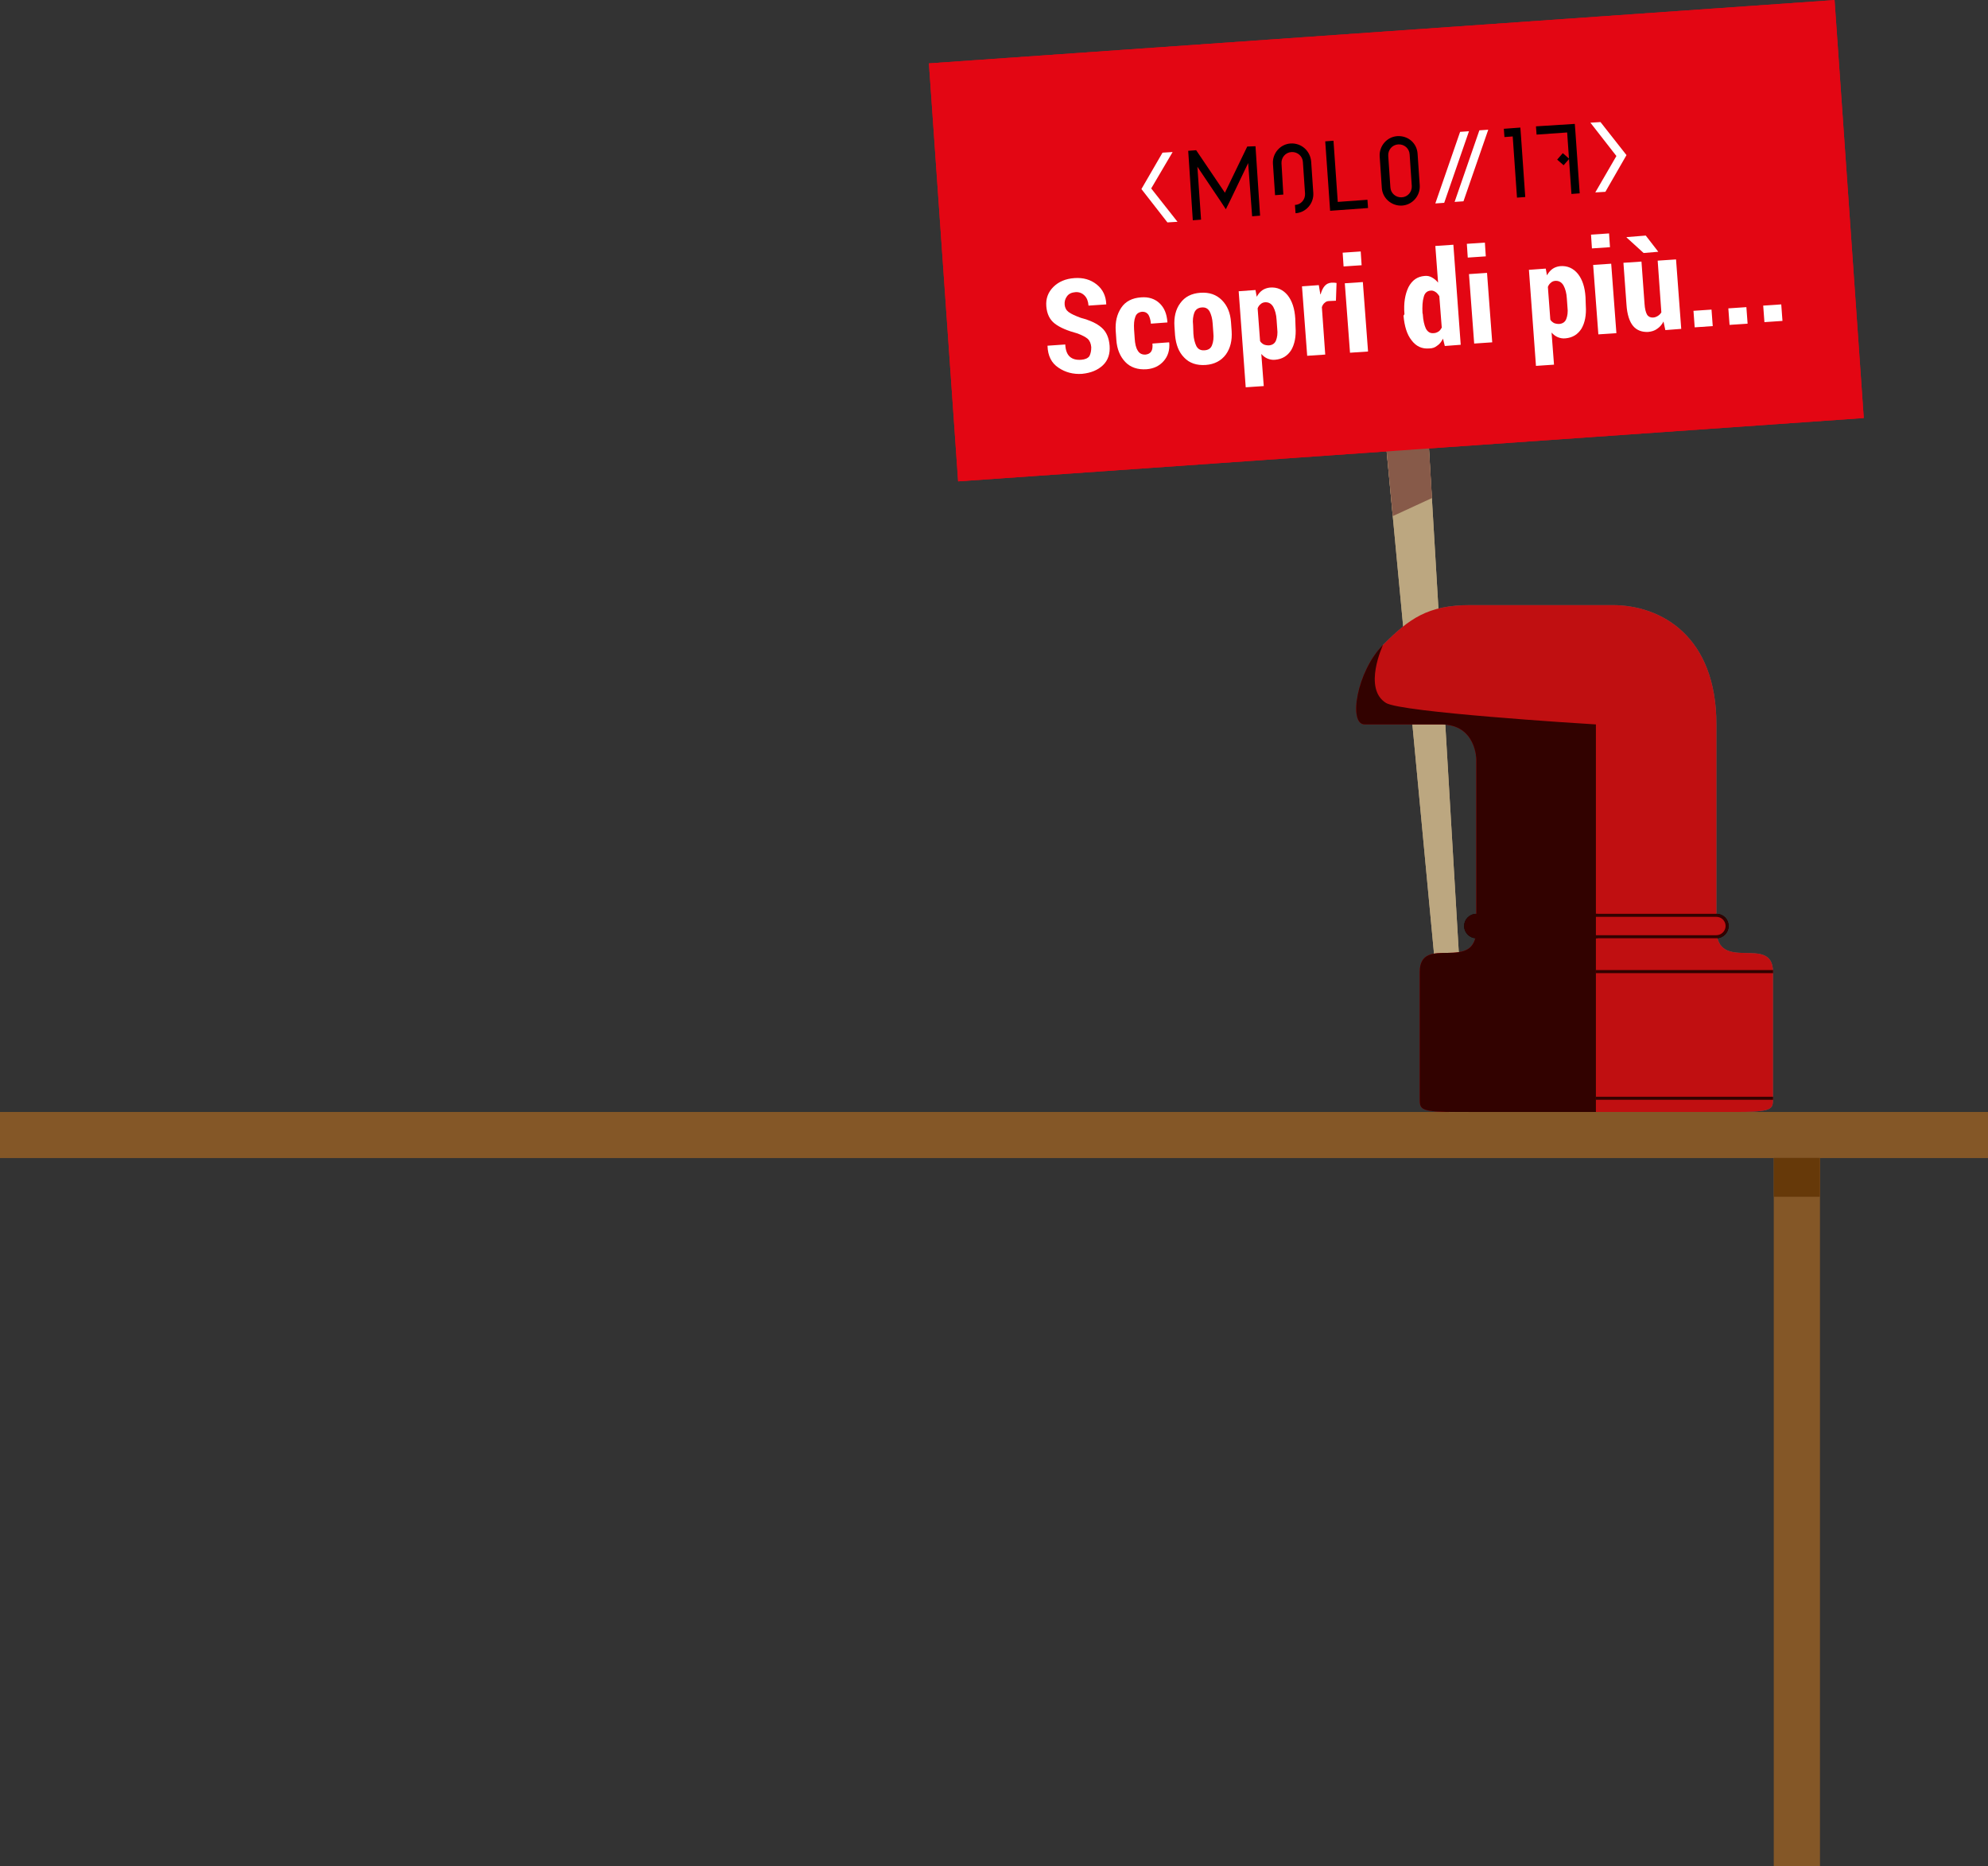 <?xml version="1.0" encoding="utf-8"?>
<!-- Generator: Adobe Illustrator 19.2.1, SVG Export Plug-In . SVG Version: 6.00 Build 0)  -->
<svg version="1.1" xmlns="http://www.w3.org/2000/svg" xmlns:xlink="http://www.w3.org/1999/xlink" x="0px" y="0px"
	 viewBox="0 0 650 610" width="650" height="610" style="enable-background:new 0 0 650 610;" xml:space="preserve">
<rect x="0" y="0" width="650" height="610" fill="#333333" stroke="none"/>
<style type="text/css">
	.st0{fill:#BCA780;}
	.st1{fill:#875A49;}
	.st2{fill:#E30613;}
	.st3{fill:#FFFFFF;}
	.st4{fill:#666666;}
	.st5{stroke:#000000;stroke-linecap:round;stroke-linejoin:round;stroke-miterlimit:10;}
	.st6{fill:#666666;stroke:#000000;stroke-linecap:round;stroke-linejoin:round;stroke-miterlimit:10;}
	.st7{fill:none;stroke:#000000;stroke-linejoin:round;stroke-miterlimit:10;}
	.st8{fill:#845727;}
	.st9{fill:#663909;}
	.st10{fill:#C00F11;}
	.st11{fill:#320200;}
	.st12{fill:#320200;stroke:#320200;stroke-miterlimit:10;}
	.st13{fill:#C00F11;stroke:#320200;stroke-miterlimit:10;}
	.st14{fill:none;stroke:#320200;stroke-linejoin:round;stroke-miterlimit:10;}
</style>
<g id="ormeggio1">
	<polygon class="st0" points="480.1,364.1 465.2,112.7 450.2,113.8 473.8,364.1 	"/>
	<polygon class="st1" points="465.2,112.7 450.2,113.8 455.4,168.7 468.2,162.8 	"/>
	<g>
		
			<rect x="308" y="10.2" transform="matrix(0.998 -6.975647e-02 6.975647e-02 0.998 -4.374 32.026)" class="st2" width="296.7" height="136.9"/>
		<g>
			<path class="st3" d="M599.1,127.9l-277.3,19.4l-8.2-117.9L590.9,10L599.1,127.9z"/>
		</g>
	</g>
	<g>
		<g>
			<g>
				<g>
					<g>
						<polygon class="st2" points="469.3,66.5 477.4,43.1 480.3,42.9 472.2,66.3 						"/>
						<polygon class="st2" points="475.6,66 483.7,42.6 486.6,42.4 478.5,65.8 						"/>
					</g>
					<polygon class="st2" points="523.3,39.9 520,40.1 528.5,51 521.6,62.9 524.9,62.7 531.8,50.7 					"/>
					<polygon class="st2" points="380.1,49.9 383.4,49.7 376.4,61.6 385,72.5 381.7,72.7 373.2,61.8 					"/>
				</g>
				<rect x="509.7" y="50.8" transform="matrix(0.656 -0.755 0.755 0.656 136.416 403.676)" width="2.8" height="2.8"/>
				<polygon points="491.7,42.1 491.9,44.8 494.6,44.6 496,64.6 498.7,64.4 497.3,44.4 497.1,41.7 				"/>
				<polygon points="502.2,41.3 502.4,44 512.4,43.3 513.8,63.4 516.5,63.2 515.1,43.1 514.9,40.5 				"/>
				<g>
					<polygon points="407.8,47.9 407.8,47.9 407.8,47.9 400.5,63 391.1,49.1 391.1,49.1 391.1,49.1 388.5,49.3 390,72 392.7,71.8 
						391.5,54.5 399.1,65.8 400.8,68.4 402.2,65.6 408.1,53.3 409.4,70.7 412,70.5 410.5,47.8 					"/>
					<path d="M456.9,44.5c-3.4,0.2-6,3.2-5.8,6.6l0.7,10.3c0.2,3.4,3.2,6,6.6,5.8c3.4-0.2,6-3.2,5.8-6.6l-0.7-10.3
						C463.3,46.8,460.4,44.3,456.9,44.5z M461.6,60.8c0.1,1.9-1.3,3.6-3.3,3.7c-1.9,0.1-3.6-1.3-3.7-3.3l-0.7-10.3
						c-0.1-1.9,1.3-3.6,3.3-3.7c1.9-0.1,3.6,1.3,3.7,3.3l0,0L461.6,60.8L461.6,60.8z"/>
					<polygon points="436,46 436,46 433.3,46.2 434.9,68.9 447.3,68 447.1,65.3 437.4,66 					"/>
				</g>
				<path d="M422,46.9c-3.4,0.2-6,3.2-5.8,6.6l0.7,10.3l2.7-0.2L419,53.4c-0.1-1.9,1.3-3.6,3.3-3.7c1.9-0.1,3.6,1.3,3.7,3.3l0,0
					l0.7,10.3l0,0c0.1,1.9-1.3,3.6-3.3,3.7l0.2,2.7c3.4-0.2,6-3.2,5.8-6.6l-0.7-10.3C428.4,49.3,425.5,46.7,422,46.9z"/>
			</g>
		</g>
	</g>
	<g>
		<path class="st4" d="M561.2,303.6c0-14.9,0-66.8,0-66.8c0-28.8-18-39-34-39c-1.4,0-34.4,0-46.5,0c-14,0-20,4.5-28.5,13
			s-11.5,26-6,26h25l0,0c11.5,0,11.5,11.5,11.5,11.5s0,40.4,0,55.3s-18.5,1.4-18.5,14.1s0,41.4,0,41.4c0,3.6,0,4.4,12.6,4.4h45h45
			c12.9,0,12.9-0.9,12.9-4.4c0,0,0-28.8,0-41.4S561.2,318.5,561.2,303.6z"/>
	</g>
	<path d="M521.8,236.8c-5.3-0.3-63.7-4-68.6-7c-7.7-4.7-1-19-1-19c-8.5,8.5-11.5,26-6,26h25c11.5,0,11.5,11.5,11.5,11.5
		s0,40.4,0,55.3s-18.5,1.4-18.5,14.1s0,41.4,0,41.4c0,3.6,0,4.4,12.6,4.4h45V236.8L521.8,236.8z"/>
	<g>
		<path class="st5" d="M482.7,299.2c-1.9,0-3.5,1.6-3.5,3.5s1.6,3.5,3.5,3.5h39.1v-7H482.7z"/>
		<path class="st6" d="M561.2,299.2h-39.9v7h39.9c1.9,0,3.5-1.6,3.5-3.5S563.2,299.2,561.2,299.2z"/>
	</g>
	<line class="st7" x1="579.7" y1="317.6" x2="521.8" y2="317.6"/>
	<line class="st7" x1="579.7" y1="359" x2="521.8" y2="359"/>
	<rect y="363.5" class="st8" width="650" height="15"/>
	<rect x="580" y="378.5" class="st8" width="15" height="231.5"/>
	<rect x="580" y="378.5" class="st9" width="15" height="12.7"/>
	<g>
		<path d="M356.8,113.5c-0.1-1.2-0.5-2.1-1.1-2.7c-0.7-0.6-1.8-1.2-3.4-1.8c-3.3-0.9-5.7-1.9-7.4-3.2c-1.7-1.3-2.6-3.2-2.8-5.7
			c-0.2-2.5,0.6-4.6,2.3-6.3c1.7-1.7,4-2.7,6.9-2.9c2.9-0.2,5.3,0.5,7.3,2.1s3,3.8,3.1,6.4l0,0.1l-5.8,0.4c-0.1-1.4-0.5-2.5-1.3-3.3
			c-0.8-0.8-1.8-1.2-3-1.1c-1.2,0.1-2.1,0.5-2.7,1.3s-0.9,1.7-0.8,2.8c0.1,1,0.5,1.8,1.3,2.4c0.8,0.6,2.1,1.2,4,1.9
			c3,0.8,5.2,1.8,6.8,3.2c1.6,1.4,2.4,3.4,2.6,5.9c0.2,2.6-0.5,4.8-2.2,6.4s-3.9,2.5-6.8,2.8c-2.9,0.2-5.5-0.5-7.7-2
			c-2.3-1.5-3.5-3.9-3.6-7.1l0-0.1l5.8-0.4c0.1,1.9,0.6,3.2,1.5,4c0.9,0.8,2.1,1.1,3.7,1c1.3-0.1,2.2-0.5,2.7-1.2
			C356.6,115.6,356.8,114.7,356.8,113.5z"/>
		<path d="M374.6,115.9c0.8-0.1,1.4-0.4,1.8-1c0.4-0.6,0.5-1.5,0.4-2.6l5.4-0.4l0.1,0.1c0.2,2.4-0.4,4.4-1.8,6s-3.2,2.5-5.6,2.7
			c-2.9,0.2-5.3-0.6-7-2.4c-1.7-1.8-2.7-4.2-2.9-7.2l-0.2-2.9c-0.2-3,0.4-5.5,1.8-7.6s3.6-3.2,6.5-3.4c2.5-0.2,4.5,0.5,6,1.9
			c1.6,1.5,2.4,3.5,2.6,6.2l0,0.1l-5.4,0.4c-0.1-1.2-0.4-2.2-0.8-2.9c-0.5-0.7-1.1-1-2-1c-1.2,0.1-2,0.7-2.3,1.7
			c-0.4,1-0.5,2.4-0.4,4.1l0.2,2.9c0.1,1.7,0.4,3.1,1,4C372.5,115.5,373.4,116,374.6,115.9z"/>
		<path d="M384,106.7c-0.2-3,0.4-5.6,1.9-7.6c1.5-2.1,3.7-3.2,6.6-3.4c2.9-0.2,5.2,0.6,7,2.4c1.8,1.8,2.8,4.2,3,7.3l0.2,2.8
			c0.2,3.1-0.4,5.6-1.9,7.7c-1.5,2-3.7,3.2-6.6,3.4c-2.9,0.2-5.3-0.6-7-2.4c-1.8-1.8-2.7-4.2-3-7.3L384,106.7z M390.2,109.1
			c0.1,1.7,0.5,3.1,1,4.1c0.6,1,1.4,1.4,2.7,1.3c1.2-0.1,2-0.6,2.4-1.7c0.4-1,0.6-2.4,0.4-4.2l-0.2-2.8c-0.1-1.7-0.5-3-1-4
			c-0.6-1-1.4-1.4-2.6-1.3c-1.2,0.1-2,0.7-2.4,1.7c-0.4,1.1-0.6,2.4-0.4,4.1L390.2,109.1z"/>
		<path d="M423.6,107c0.2,3-0.3,5.5-1.4,7.4c-1.2,1.9-2.9,3-5.3,3.2c-0.9,0.1-1.8-0.1-2.5-0.4c-0.7-0.3-1.4-0.8-2-1.5l0.8,10.5
			l-5.9,0.4l-2.3-31.4l5.5-0.4l0.4,2.2c0.5-0.9,1.1-1.6,1.8-2.1c0.7-0.5,1.6-0.8,2.5-0.9c2.4-0.2,4.3,0.7,5.8,2.5
			c1.5,1.9,2.3,4.4,2.5,7.6L423.6,107z M417.4,104.6c-0.1-1.8-0.5-3.2-1.1-4.3c-0.6-1-1.4-1.5-2.5-1.5c-0.6,0-1.2,0.2-1.6,0.6
			c-0.4,0.3-0.8,0.8-1,1.4l0.8,10.7c0.3,0.5,0.7,0.8,1.2,1.1c0.5,0.2,1,0.3,1.7,0.3c1.1-0.1,1.9-0.6,2.3-1.6c0.4-1,0.6-2.3,0.4-3.9
			L417.4,104.6z"/>
		<path d="M436.8,98.3l-2.2,0.1c-0.6,0-1.1,0.2-1.5,0.6c-0.4,0.3-0.7,0.8-0.9,1.4l1.1,15.5l-5.9,0.4l-1.7-22.7l5.5-0.4l0.5,3l0.1,0
			c0.3-1.1,0.7-2,1.3-2.7c0.6-0.7,1.3-1,2.2-1.1c0.3,0,0.6,0,0.9,0c0.3,0,0.6,0.1,0.8,0.1L436.8,98.3z"/>
		<path d="M445.2,86.7l-5.9,0.4l-0.3-4.5l5.9-0.4L445.2,86.7z M447.3,114.9l-5.9,0.4l-1.7-22.7l5.9-0.4L447.3,114.9z"/>
		<path d="M459.2,102.7c-0.3-3.6,0.2-6.5,1.3-8.8c1.2-2.3,2.9-3.5,5.3-3.7c0.9-0.1,1.7,0.1,2.4,0.5c0.7,0.4,1.4,0.9,2,1.7l-0.9-12
			l5.9-0.4l2.4,32.7l-5.2,0.4l-0.6-2.4c-0.5,1-1.1,1.8-1.9,2.3c-0.7,0.6-1.6,0.9-2.6,0.9c-2.4,0.2-4.3-0.7-5.8-2.7
			c-1.5-1.9-2.3-4.6-2.6-8L459.2,102.7z M465.2,102.7c0.1,2,0.5,3.6,1,4.7c0.6,1.1,1.4,1.6,2.5,1.5c0.6,0,1.1-0.2,1.6-0.5
			s0.8-0.8,1.1-1.3l-0.8-10.3c-0.4-0.6-0.8-1.1-1.3-1.4c-0.5-0.3-1-0.5-1.6-0.4c-1.1,0.1-1.9,0.8-2.2,2.1c-0.4,1.3-0.5,3.1-0.4,5.2
			L465.2,102.7z"/>
		<path d="M485.8,83.8l-5.9,0.4l-0.3-4.5l5.9-0.4L485.8,83.8z M487.9,111.9l-5.9,0.4l-1.7-22.7l5.9-0.4L487.9,111.9z"/>
		<path d="M518.5,100c0.2,3-0.3,5.5-1.4,7.4c-1.2,1.9-2.9,3-5.3,3.2c-0.9,0.1-1.8-0.1-2.5-0.4c-0.7-0.3-1.4-0.8-2-1.5l0.8,10.5
			l-5.9,0.4l-2.3-31.4l5.5-0.4l0.4,2.2c0.5-0.9,1.1-1.6,1.8-2.1c0.7-0.5,1.6-0.8,2.5-0.9c2.4-0.2,4.3,0.7,5.8,2.5
			c1.5,1.9,2.3,4.4,2.5,7.6L518.5,100z M512.3,97.6c-0.1-1.8-0.5-3.2-1.1-4.3c-0.6-1-1.4-1.5-2.5-1.5c-0.6,0-1.2,0.2-1.6,0.6
			c-0.4,0.3-0.8,0.8-1,1.4l0.8,10.7c0.3,0.5,0.7,0.8,1.2,1.1c0.5,0.2,1,0.3,1.7,0.3c1.1-0.1,1.9-0.6,2.3-1.6c0.4-1,0.6-2.3,0.4-3.9
			L512.3,97.6z"/>
		<path d="M526.4,80.8l-5.9,0.4l-0.3-4.5l5.9-0.4L526.4,80.8z M528.5,108.9l-5.9,0.4l-1.7-22.7l5.9-0.4L528.5,108.9z"/>
		<path d="M543.9,105.1c-0.5,1-1.2,1.8-2.1,2.4c-0.8,0.6-1.8,0.9-2.9,1c-2,0.1-3.7-0.5-4.9-1.9c-1.2-1.4-2-3.8-2.2-7l-1-13.7
			l5.9-0.4l1,13.8c0.1,1.6,0.4,2.8,0.8,3.5c0.4,0.7,1.1,1,1.8,1c0.7,0,1.2-0.2,1.7-0.5c0.5-0.3,0.9-0.7,1.2-1.2l-1.2-16.9l6-0.4
			l1.7,22.7l-5.2,0.4L543.9,105.1z M542.2,82.3l-4.8,0.4l-5.6-5.1l0.1-0.1l6.2-0.5L542.2,82.3z"/>
		<path d="M560,106.6l-5.9,0.4l-0.4-5.4l5.9-0.4L560,106.6z"/>
		<path d="M571.4,105.8l-5.9,0.4l-0.4-5.4l5.9-0.4L571.4,105.8z"/>
		<path d="M582.8,104.9l-5.9,0.4l-0.4-5.4l5.9-0.4L582.8,104.9z"/>
	</g>
</g>
<g id="ormeggio2">
	<polygon class="st0" points="480.1,364.1 465.2,112.7 450.2,113.8 473.8,364.1 	"/>
	<polygon class="st1" points="465.2,112.7 450.2,113.8 455.4,168.7 468.2,162.8 	"/>
	<g>
		
			<rect x="308" y="10.2" transform="matrix(0.998 -6.975647e-02 6.975647e-02 0.998 -4.374 32.026)" class="st2" width="296.7" height="136.9"/>
	</g>
	<g>
		<g>
			<g>
				<g>
					<g>
						<polygon class="st3" points="469.3,66.5 477.4,43.1 480.3,42.9 472.2,66.3 						"/>
						<polygon class="st3" points="475.6,66 483.7,42.6 486.6,42.4 478.5,65.8 						"/>
					</g>
					<polygon class="st3" points="523.3,39.9 520,40.1 528.5,51 521.6,62.9 524.9,62.7 531.8,50.7 					"/>
					<polygon class="st3" points="380.1,49.9 383.4,49.7 376.4,61.6 385,72.5 381.7,72.7 373.2,61.8 					"/>
				</g>
				<rect x="509.7" y="50.8" transform="matrix(0.656 -0.755 0.755 0.656 136.416 403.676)" width="2.8" height="2.8"/>
				<polygon points="491.7,42.1 491.9,44.8 494.6,44.6 496,64.6 498.7,64.4 497.3,44.4 497.1,41.7 				"/>
				<polygon points="502.2,41.3 502.4,44 512.4,43.3 513.8,63.4 516.5,63.2 515.1,43.1 514.9,40.5 				"/>
				<g>
					<polygon points="407.8,47.9 407.8,47.9 407.8,47.9 400.5,63 391.1,49.1 391.1,49.1 391.1,49.1 388.5,49.3 390,72 392.7,71.8 
						391.5,54.5 399.1,65.8 400.8,68.4 402.2,65.6 408.1,53.3 409.4,70.7 412,70.5 410.5,47.8 					"/>
					<path d="M456.9,44.5c-3.4,0.2-6,3.2-5.8,6.6l0.7,10.3c0.2,3.4,3.2,6,6.6,5.8c3.4-0.2,6-3.2,5.8-6.6l-0.7-10.3
						C463.3,46.8,460.4,44.3,456.9,44.5z M461.6,60.8c0.1,1.9-1.3,3.6-3.3,3.7c-1.9,0.1-3.6-1.3-3.7-3.3l-0.7-10.3
						c-0.1-1.9,1.3-3.6,3.3-3.7c1.9-0.1,3.6,1.3,3.7,3.3l0,0L461.6,60.8L461.6,60.8z"/>
					<polygon points="436,46 436,46 433.3,46.2 434.9,68.9 447.3,68 447.1,65.3 437.4,66 					"/>
				</g>
				<path d="M422,46.9c-3.4,0.2-6,3.2-5.8,6.6l0.7,10.3l2.7-0.2L419,53.4c-0.1-1.9,1.3-3.6,3.3-3.7c1.9-0.1,3.6,1.3,3.7,3.3l0,0
					l0.7,10.3l0,0c0.1,1.9-1.3,3.6-3.3,3.7l0.2,2.7c3.4-0.2,6-3.2,5.8-6.6l-0.7-10.3C428.4,49.3,425.5,46.7,422,46.9z"/>
			</g>
		</g>
	</g>
	<g>
		<path class="st10" d="M561.2,303.6c0-14.9,0-66.8,0-66.8c0-28.8-18-39-34-39c-1.4,0-34.4,0-46.5,0c-14,0-20,4.5-28.5,13
			s-11.5,26-6,26h25l0,0c11.5,0,11.5,11.5,11.5,11.5s0,40.4,0,55.3s-18.5,1.4-18.5,14.1s0,41.4,0,41.4c0,3.6,0,4.4,12.6,4.4h45h45
			c12.9,0,12.9-0.9,12.9-4.4c0,0,0-28.8,0-41.4S561.2,318.5,561.2,303.6z"/>
	</g>
	<path class="st11" d="M521.8,236.8c-5.3-0.3-63.7-4-68.6-7c-7.7-4.7-1-19-1-19c-8.5,8.5-11.5,26-6,26h25
		c11.5,0,11.5,11.5,11.5,11.5s0,40.4,0,55.3s-18.5,1.4-18.5,14.1s0,41.4,0,41.4c0,3.6,0,4.4,12.6,4.4h45V236.8L521.8,236.8z"/>
	<g>
		<path class="st12" d="M482.7,299.2c-1.9,0-3.5,1.6-3.5,3.5s1.6,3.5,3.5,3.5h39.1v-7H482.7z"/>
		<path class="st13" d="M561.2,299.2h-39.9v7h39.9c1.9,0,3.5-1.6,3.5-3.5S563.2,299.2,561.2,299.2z"/>
	</g>
	<line class="st14" x1="579.7" y1="317.6" x2="521.8" y2="317.6"/>
	<line class="st14" x1="579.7" y1="359" x2="521.8" y2="359"/>
	<rect y="363.5" class="st8" width="650" height="15"/>
	<rect x="580" y="378.5" class="st8" width="15" height="231.5"/>
	<rect x="580" y="378.5" class="st9" width="15" height="12.7"/>
	<g>
		<path class="st3" d="M356.8,113.5c-0.1-1.2-0.5-2.1-1.1-2.7c-0.7-0.6-1.8-1.2-3.4-1.8c-3.3-0.9-5.7-1.9-7.4-3.2
			c-1.7-1.3-2.6-3.2-2.8-5.7c-0.2-2.5,0.6-4.6,2.3-6.3c1.7-1.7,4-2.7,6.9-2.9c2.9-0.2,5.3,0.5,7.3,2.1s3,3.8,3.1,6.4l0,0.1l-5.8,0.4
			c-0.1-1.4-0.5-2.5-1.3-3.3c-0.8-0.8-1.8-1.2-3-1.1c-1.2,0.1-2.1,0.5-2.7,1.3s-0.9,1.7-0.8,2.8c0.1,1,0.5,1.8,1.3,2.4
			c0.8,0.6,2.1,1.2,4,1.9c3,0.8,5.2,1.8,6.8,3.2c1.6,1.4,2.4,3.4,2.6,5.9c0.2,2.6-0.5,4.8-2.2,6.4s-3.9,2.5-6.8,2.8
			c-2.9,0.2-5.5-0.5-7.7-2c-2.3-1.5-3.5-3.9-3.6-7.1l0-0.1l5.8-0.4c0.1,1.9,0.6,3.2,1.5,4c0.9,0.8,2.1,1.1,3.7,1
			c1.3-0.1,2.2-0.5,2.7-1.2C356.6,115.6,356.8,114.7,356.8,113.5z"/>
		<path class="st3" d="M374.6,115.9c0.8-0.1,1.4-0.4,1.8-1c0.4-0.6,0.5-1.5,0.4-2.6l5.4-0.4l0.1,0.1c0.2,2.4-0.4,4.4-1.8,6
			s-3.2,2.5-5.6,2.7c-2.9,0.2-5.3-0.6-7-2.4c-1.7-1.8-2.7-4.2-2.9-7.2l-0.2-2.9c-0.2-3,0.4-5.5,1.8-7.6s3.6-3.2,6.5-3.4
			c2.5-0.2,4.5,0.5,6,1.9c1.6,1.5,2.4,3.5,2.6,6.2l0,0.1l-5.4,0.4c-0.1-1.2-0.4-2.2-0.8-2.9c-0.5-0.7-1.1-1-2-1
			c-1.2,0.1-2,0.7-2.3,1.7c-0.4,1-0.5,2.4-0.4,4.1l0.2,2.9c0.1,1.7,0.4,3.1,1,4C372.5,115.5,373.4,116,374.6,115.9z"/>
		<path class="st3" d="M384,106.7c-0.2-3,0.4-5.6,1.9-7.6c1.5-2.1,3.7-3.2,6.6-3.4c2.9-0.2,5.2,0.6,7,2.4c1.8,1.8,2.8,4.2,3,7.3
			l0.2,2.8c0.2,3.1-0.4,5.6-1.9,7.7c-1.5,2-3.7,3.2-6.6,3.4c-2.9,0.2-5.3-0.6-7-2.4c-1.8-1.8-2.7-4.2-3-7.3L384,106.7z M390.2,109.1
			c0.1,1.7,0.5,3.1,1,4.1c0.6,1,1.4,1.4,2.7,1.3c1.2-0.1,2-0.6,2.4-1.7c0.4-1,0.6-2.4,0.4-4.2l-0.2-2.8c-0.1-1.7-0.5-3-1-4
			c-0.6-1-1.4-1.4-2.6-1.3c-1.2,0.1-2,0.7-2.4,1.7c-0.4,1.1-0.6,2.4-0.4,4.1L390.2,109.1z"/>
		<path class="st3" d="M423.6,107c0.2,3-0.3,5.5-1.4,7.4c-1.2,1.9-2.9,3-5.3,3.2c-0.9,0.1-1.8-0.1-2.5-0.4c-0.7-0.3-1.4-0.8-2-1.5
			l0.8,10.5l-5.9,0.4l-2.3-31.4l5.5-0.4l0.4,2.2c0.5-0.9,1.1-1.6,1.8-2.1c0.7-0.5,1.6-0.8,2.5-0.9c2.4-0.2,4.3,0.7,5.8,2.5
			c1.5,1.9,2.3,4.4,2.5,7.6L423.6,107z M417.4,104.6c-0.1-1.8-0.5-3.2-1.1-4.3c-0.6-1-1.4-1.5-2.5-1.5c-0.6,0-1.2,0.2-1.6,0.6
			c-0.4,0.3-0.8,0.8-1,1.4l0.8,10.7c0.3,0.5,0.7,0.8,1.2,1.1c0.5,0.2,1,0.3,1.7,0.3c1.1-0.1,1.9-0.6,2.3-1.6c0.4-1,0.6-2.3,0.4-3.9
			L417.4,104.6z"/>
		<path class="st3" d="M436.8,98.3l-2.2,0.1c-0.6,0-1.1,0.2-1.5,0.6c-0.4,0.3-0.7,0.8-0.9,1.4l1.1,15.5l-5.9,0.4l-1.7-22.7l5.5-0.4
			l0.5,3l0.1,0c0.3-1.1,0.7-2,1.3-2.7c0.6-0.7,1.3-1,2.2-1.1c0.3,0,0.6,0,0.9,0c0.3,0,0.6,0.1,0.8,0.1L436.8,98.3z"/>
		<path class="st3" d="M445.2,86.7l-5.9,0.4l-0.3-4.5l5.9-0.4L445.2,86.7z M447.3,114.9l-5.9,0.4l-1.7-22.7l5.9-0.4L447.3,114.9z"/>
		<path class="st3" d="M459.2,102.7c-0.3-3.6,0.2-6.5,1.3-8.8c1.2-2.3,2.9-3.5,5.3-3.7c0.9-0.1,1.7,0.1,2.4,0.5
			c0.7,0.4,1.4,0.9,2,1.7l-0.9-12l5.9-0.4l2.4,32.7l-5.2,0.4l-0.6-2.4c-0.5,1-1.1,1.8-1.9,2.3c-0.7,0.6-1.6,0.9-2.6,0.9
			c-2.4,0.2-4.3-0.7-5.8-2.7c-1.5-1.9-2.3-4.6-2.6-8L459.2,102.7z M465.2,102.7c0.1,2,0.5,3.6,1,4.7c0.6,1.1,1.4,1.6,2.5,1.5
			c0.6,0,1.1-0.2,1.6-0.5s0.8-0.8,1.1-1.3l-0.8-10.3c-0.4-0.6-0.8-1.1-1.3-1.4c-0.5-0.3-1-0.5-1.6-0.4c-1.1,0.1-1.9,0.8-2.2,2.1
			c-0.4,1.3-0.5,3.1-0.4,5.2L465.2,102.7z"/>
		<path class="st3" d="M485.8,83.8l-5.9,0.4l-0.3-4.5l5.9-0.4L485.8,83.8z M487.9,111.9l-5.9,0.4l-1.7-22.7l5.9-0.4L487.9,111.9z"/>
		<path class="st3" d="M518.5,100c0.2,3-0.3,5.5-1.4,7.4c-1.2,1.9-2.9,3-5.3,3.2c-0.9,0.1-1.8-0.1-2.5-0.4c-0.7-0.3-1.4-0.8-2-1.5
			l0.8,10.5l-5.9,0.4l-2.3-31.4l5.5-0.4l0.4,2.2c0.5-0.9,1.1-1.6,1.8-2.1c0.7-0.5,1.6-0.8,2.5-0.9c2.4-0.2,4.3,0.7,5.8,2.5
			c1.5,1.9,2.3,4.4,2.5,7.6L518.5,100z M512.3,97.6c-0.1-1.8-0.5-3.2-1.1-4.3c-0.6-1-1.4-1.5-2.5-1.5c-0.6,0-1.2,0.2-1.6,0.6
			c-0.4,0.3-0.8,0.8-1,1.4l0.8,10.7c0.3,0.5,0.7,0.8,1.2,1.1c0.5,0.2,1,0.3,1.7,0.3c1.1-0.1,1.9-0.6,2.3-1.6c0.4-1,0.6-2.3,0.4-3.9
			L512.3,97.6z"/>
		<path class="st3" d="M526.4,80.8l-5.9,0.4l-0.3-4.5l5.9-0.4L526.4,80.8z M528.5,108.9l-5.9,0.4l-1.7-22.7l5.9-0.4L528.5,108.9z"/>
		<path class="st3" d="M543.9,105.1c-0.5,1-1.2,1.8-2.1,2.4c-0.8,0.6-1.8,0.9-2.9,1c-2,0.1-3.7-0.5-4.9-1.9c-1.2-1.4-2-3.8-2.2-7
			l-1-13.7l5.9-0.4l1,13.8c0.1,1.6,0.4,2.8,0.8,3.5c0.4,0.7,1.1,1,1.8,1c0.7,0,1.2-0.2,1.7-0.5c0.5-0.3,0.9-0.7,1.2-1.2l-1.2-16.9
			l6-0.4l1.7,22.7l-5.2,0.4L543.9,105.1z M542.2,82.3l-4.8,0.4l-5.6-5.1l0.1-0.1l6.2-0.5L542.2,82.3z"/>
		<path class="st3" d="M560,106.6l-5.9,0.4l-0.4-5.4l5.9-0.4L560,106.6z"/>
		<path class="st3" d="M571.4,105.8l-5.9,0.4l-0.4-5.4l5.9-0.4L571.4,105.8z"/>
		<path class="st3" d="M582.8,104.9l-5.9,0.4l-0.4-5.4l5.9-0.4L582.8,104.9z"/>
	</g>
</g>
</svg>
